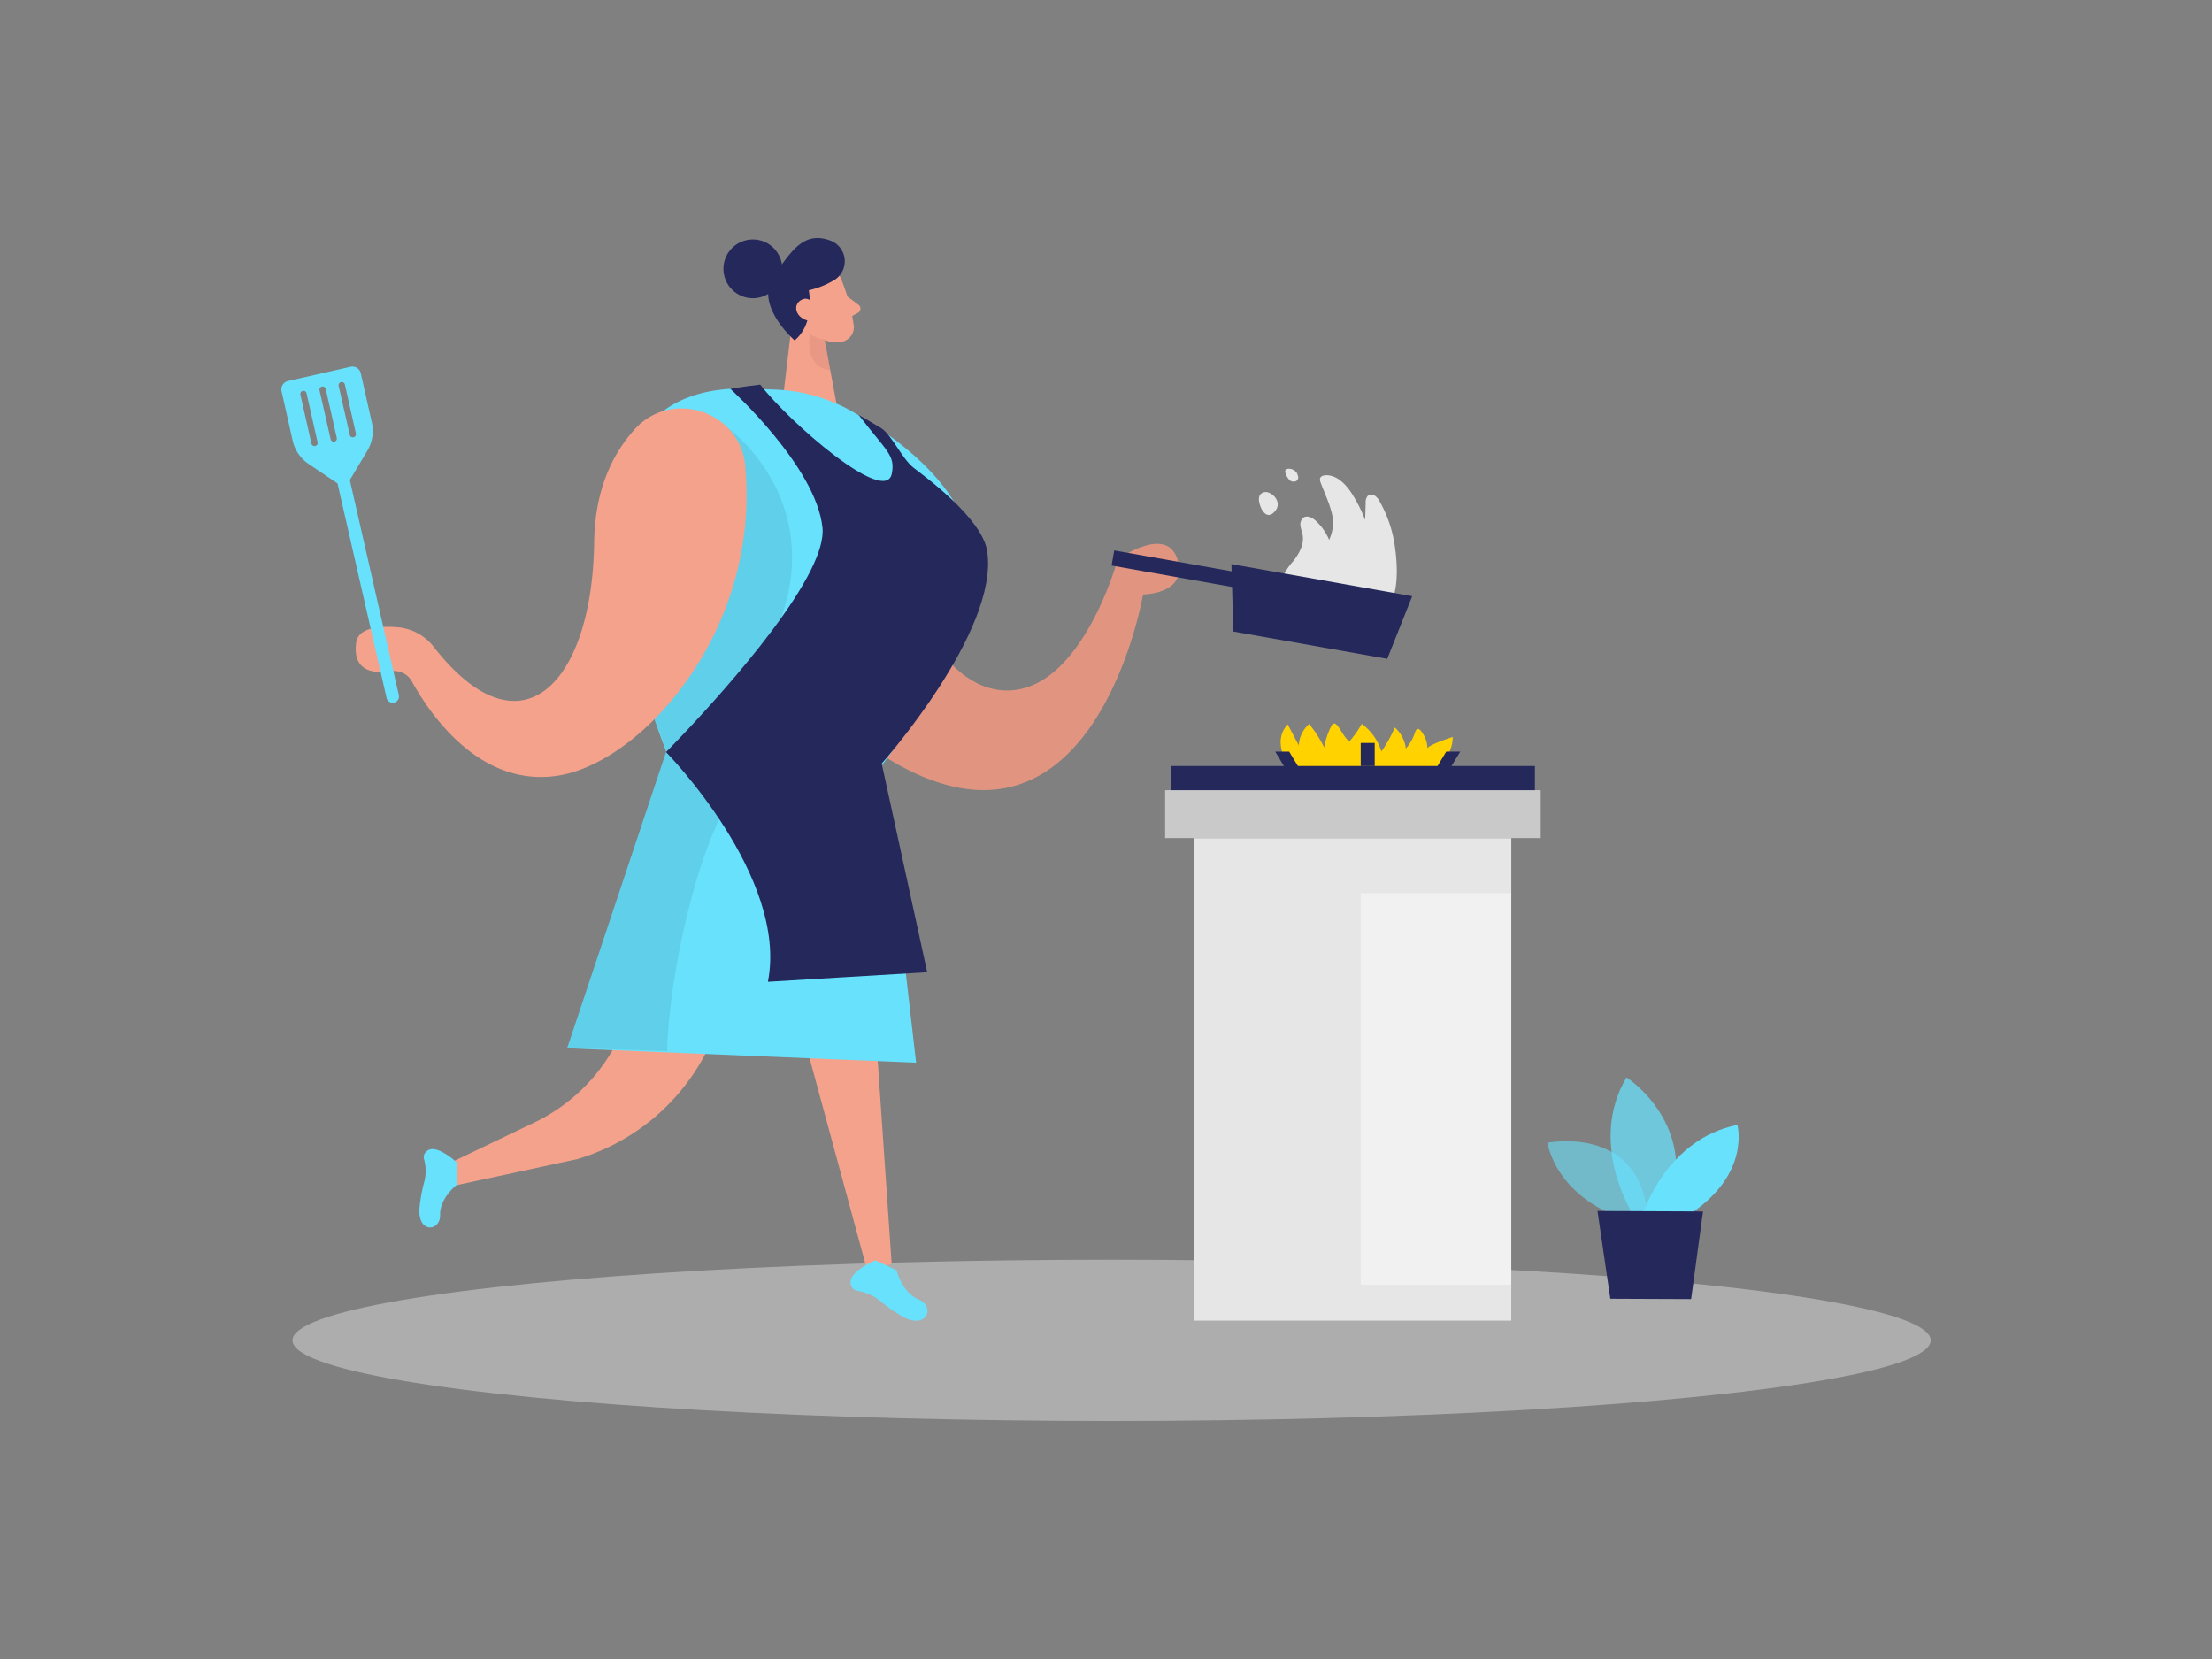 <svg id="Layer_1" data-name="Layer 1" xmlns="http://www.w3.org/2000/svg" viewBox="0 0 400 300"><rect x="0" y="0" width="400" height="300" fill="#808080" stroke="none"/><path d="M245,141.58c-1.73-.21-3.46-.46-5.17-.81-1.39-.28-2.87,0-4.25-.34a5.07,5.07,0,0,1-3-2.71,7.36,7.36,0,0,1-1-3.45,4.58,4.58,0,0,1,1.28-3.27l2,3.79a5.51,5.51,0,0,1,1.87-3.86,20.85,20.85,0,0,1,2.73,4.24,13,13,0,0,1,1.31-3.92.74.74,0,0,1,.35-.39c.29-.11.58.16.78.41.66.84,1.27,2.22,2.12,2.8a18.88,18.88,0,0,0,2.23-3.18,9.8,9.8,0,0,1,3.55,5,23,23,0,0,0,2.42-4.34,6,6,0,0,1,2,3.81,8,8,0,0,0,1.61-2.76c.1-.36.28-.83.65-.78a.68.68,0,0,1,.39.26,5.14,5.14,0,0,1,1.25,3.29c0-.57,3.95-1.92,4.59-2.1a6.69,6.69,0,0,1-1.54,4.18,12.29,12.29,0,0,1-7.5,4.17A29.17,29.17,0,0,1,245,141.58Z" fill="#ffd200"/><path d="M249.52,90.74a2.82,2.82,0,0,0-.88-1.08,1.09,1.09,0,0,0-1.3,0,1.67,1.67,0,0,0-.38,1.22l-.1,3.15a26.3,26.3,0,0,0-2.29-4.6c-1.1-1.75-2.72-3.52-4.78-3.49-.45,0-1,.17-1.09.6a1.23,1.23,0,0,0,.1.68c.61,1.71,1.43,3.35,1.9,5.1a7.25,7.25,0,0,1-.35,5.31,9.88,9.88,0,0,0-2.41-3.45c-.59-.55-1.48-1-2.17-.63a1.6,1.6,0,0,0-.6,1.55c.07.58.3,1.13.4,1.71.27,1.65-.64,3.26-1.65,4.6a12.87,12.87,0,0,0-2.59,4.26,6.11,6.11,0,0,0,2.16,6,9.58,9.58,0,0,0,6.21,2c3.28,0,9.26-.9,11.36-3.85,2-2.8,1.62-8.11,1.14-11.26A22.73,22.73,0,0,0,249.52,90.74Z" fill="#e6e6e6"/><ellipse cx="201.01" cy="242.38" rx="148.12" ry="14.58" fill="#e6e6e6" opacity="0.45"/><path d="M293.72,220.42s-11.44-3.12-13.93-13.77c0,0,17.73-3.59,18.23,14.71Z" fill="#68e1fd" opacity="0.58"/><path d="M295.12,219.29s-8-12.64-1-24.46c0,0,13.48,8.56,7.49,24.48Z" fill="#68e1fd" opacity="0.73"/><path d="M297.18,219.29s4.22-13.34,17-15.87c0,0,2.39,8.67-8.27,15.91Z" fill="#68e1fd"/><polygon points="288.88 218.99 291.2 234.86 305.81 234.92 307.96 219.07 288.88 218.99" fill="#24285b"/><path d="M133.74,78.56c7.26-9,21.71-7.29,26.44,3.22a30.22,30.22,0,0,1,2.38,11.07c1,22.8,12.76,35.23,23.56,31.3s16-23,16-23,8.83-6.3,10.79,0-6.21,6.34-6.21,6.34-10.5,61.64-56.27,22.2C121.51,104.77,126.3,87.73,133.74,78.56Z" fill="#f4a28c"/><path d="M133.74,78.56c7.26-9,21.71-7.29,26.44,3.22a30.22,30.22,0,0,1,2.38,11.07c1,22.8,12.76,35.23,23.56,31.3s16-23,16-23,8.83-6.3,10.79,0-6.21,6.34-6.21,6.34-10.5,61.64-56.27,22.2C121.51,104.77,126.3,87.73,133.74,78.56Z" opacity="0.08"/><path d="M152.09,50.45A33.07,33.07,0,0,1,154.4,59a2.68,2.68,0,0,1-2.52,2.85,6,6,0,0,1-5.79-2.82l-3-4a4.79,4.79,0,0,1,.44-5.53C145.78,46.57,151,47.38,152.09,50.45Z" fill="#f4a28c"/><polygon points="143.61 54.95 141.55 72.35 151.36 73.51 148.9 60.28 143.61 54.95" fill="#f4a28c"/><path d="M153.24,53.62l2,1.5a.86.86,0,0,1-.1,1.45l-1.82,1Z" fill="#f4a28c"/><path d="M149.12,61.4a6.16,6.16,0,0,1-2.66-1s-1.11,6.15,3.66,6.5Z" fill="#ce8172" opacity="0.31"/><path d="M147.44,55.94s-.67-1.95-2.09-1.32-.48,3.44,1.61,3.06Z" fill="#f4a28c"/><path d="M151,50.56a15.57,15.57,0,0,1-4.75,1.93s1.24,5.91-2.56,9.07c0,0-7.49-6.51-3.72-11.76,3.16-4.41,5.35-8.06,10.14-6.32A4,4,0,0,1,151,50.56Z" fill="#24285b"/><circle cx="136.14" cy="48.61" r="5.32" fill="#24285b"/><path d="M147.47,55.34s-1.13-2.1-2.74-1-.54,3.62,2.08,3.73Z" fill="#f4a28c"/><path d="M135.84,70.27l4.35.18a30.6,30.6,0,0,1,14.37,4.22c9.06,5.34,22.81,15.74,20.91,28.83-2.81,19.32-17.56,36.88-17.56,36.88L121.73,139S91.29,68.66,135.84,70.27Z" fill="#68e1fd"/><path d="M131.71,77.47s19.48,14,7.78,38.61,3,23.7,3,23.7L121.73,139,118.35,130Z" opacity="0.08"/><path d="M134.76,84.21c-.92-9.81-13.22-13.92-19.9-6.68-4,4.39-7.3,10.92-7.42,20.56-.31,25.08-13,39.35-29,18.9A9.21,9.21,0,0,0,72,113.44c-3.26-.28-7.21,0-7.59,2.75-.73,5.4,3.43,5.64,6.29,5.2a3.64,3.64,0,0,1,3.78,1.83c3.13,5.69,12.12,19.15,26.24,17.07C116,138.05,137.57,114.1,134.76,84.21Z" fill="#f4a28c"/><path d="M123.66,151.56l-10,31.76A32.6,32.6,0,0,1,96.6,203L82,210l.59,4.31,21.82-4.71a38.47,38.47,0,0,0,23.66-20.06l15.41-31.74Z" fill="#f4a28c"/><polygon points="156.57 160.51 161.24 228.54 156.9 230.05 139.63 166.41 156.57 160.51" fill="#f4a28c"/><path d="M162.13,229.71s.94,4,4,5.28,1.5,5.65-3.07,3a28.92,28.92,0,0,1-4-2.82,8.58,8.58,0,0,0-4.09-1.75,1.42,1.42,0,0,1-1.11-1.18c-.61-2.22,4.44-4.33,4.44-4.33Z" fill="#68e1fd"/><path d="M82.59,214.27s-3.08,2.35-3,5.42-4.24,3.45-3.71-1.48a27.88,27.88,0,0,1,.85-4.54,7.94,7.94,0,0,0-.08-4.16,1.36,1.36,0,0,1,.59-1.4c1.67-1.37,5.4,2.13,5.4,2.13Z" fill="#68e1fd"/><polygon points="120.44 136 159.44 138.08 165.66 192.17 102.55 189.56 120.44 136" fill="#68e1fd"/><path d="M135.84,138.08s-6.31,7.45-10.73,24-4.48,28-4.48,28l-18.08-.58L120.44,136Z" opacity="0.08"/><path d="M159.44,138.08l8.23,37.73-28.81,1.73c3.74-19-18.42-41.54-18.42-41.54s19.45-19.51,26.11-32.76c1.54-3.06,2.4-5.78,2.18-7.85-1.18-11.08-16.66-25.07-16.66-25.07s2.33-.43,5.4-.77c5.15,6.71,22.66,22,23.8,16.09.65-3.38-1-4.08-6-10.61,1.44.8,4.13,2.43,4.13,2.43,1.88,1.24,3.71,5.47,5.77,7.1,1.64,1.29,12.44,9.06,13.35,15.14C180.69,114.15,159.44,138.08,159.44,138.08Z" fill="#24285b"/><path d="M67.24,76.38l-2-8.88a1.55,1.55,0,0,0-1.86-1.17L52.08,68.9a1.54,1.54,0,0,0-1.16,1.86l2,8.91a6.91,6.91,0,0,0,2.91,4.24l5.2,3.5L69.9,126.2a1.14,1.14,0,0,0,1.36.86h0a1.14,1.14,0,0,0,.86-1.36L63.26,86.8l3.16-5.28A7,7,0,0,0,67.24,76.38Zm-6-6.59a.57.57,0,0,1,1.12-.26l2,8.86a.57.57,0,0,1-.43.68.56.56,0,0,1-.68-.42Zm-3.46.79a.59.59,0,0,1,.43-.68.58.58,0,0,1,.69.42l2,8.86a.57.57,0,0,1-.43.68.58.58,0,0,1-.68-.43Zm-3.46.78a.57.57,0,0,1,.43-.67.56.56,0,0,1,.68.42l2,8.86a.57.57,0,0,1-.43.68.58.58,0,0,1-.68-.43Z" fill="#68e1fd"/><polygon points="222.68 102.01 222.72 103.31 201.49 99.54 201.01 102.27 222.8 106.14 223.02 114.2 250.86 119.14 255.37 107.81 222.68 102.01" fill="#24285b"/><path d="M229.43,89.09a1.34,1.34,0,0,0-1.59.4,1.89,1.89,0,0,0-.12,1.33c.27,1.5,1.49,3.4,2.94,1.5C231.6,91.09,230.72,89.59,229.43,89.09Z" fill="#e6e6e6"/><path d="M234.67,85.84A1.71,1.71,0,0,0,233,84.77c-.27,0-.58.16-.61.44a.73.73,0,0,0,.06.32,3.18,3.18,0,0,0,.68,1.22,1.08,1.08,0,0,0,1.29.23.83.83,0,0,0,.07-1.28" fill="#e6e6e6"/><rect x="210.69" y="142.89" width="67.92" height="8.66" fill="#c9c9c9"/><rect x="216" y="151.56" width="57.29" height="87.25" fill="#e6e6e6"/><rect x="211.73" y="138.52" width="65.83" height="4.37" fill="#24285b"/><rect x="246.06" y="134.35" width="2.53" height="4.18" fill="#24285b"/><polygon points="233.12 140.09 235.65 140.09 233.12 135.91 230.6 135.91 233.12 140.09" fill="#24285b"/><polygon points="261.53 140.09 259.01 140.09 261.53 135.91 264.06 135.91 261.53 140.09" fill="#24285b"/><rect x="246.06" y="161.51" width="27.22" height="70.82" fill="#fff" opacity="0.46"/></svg>